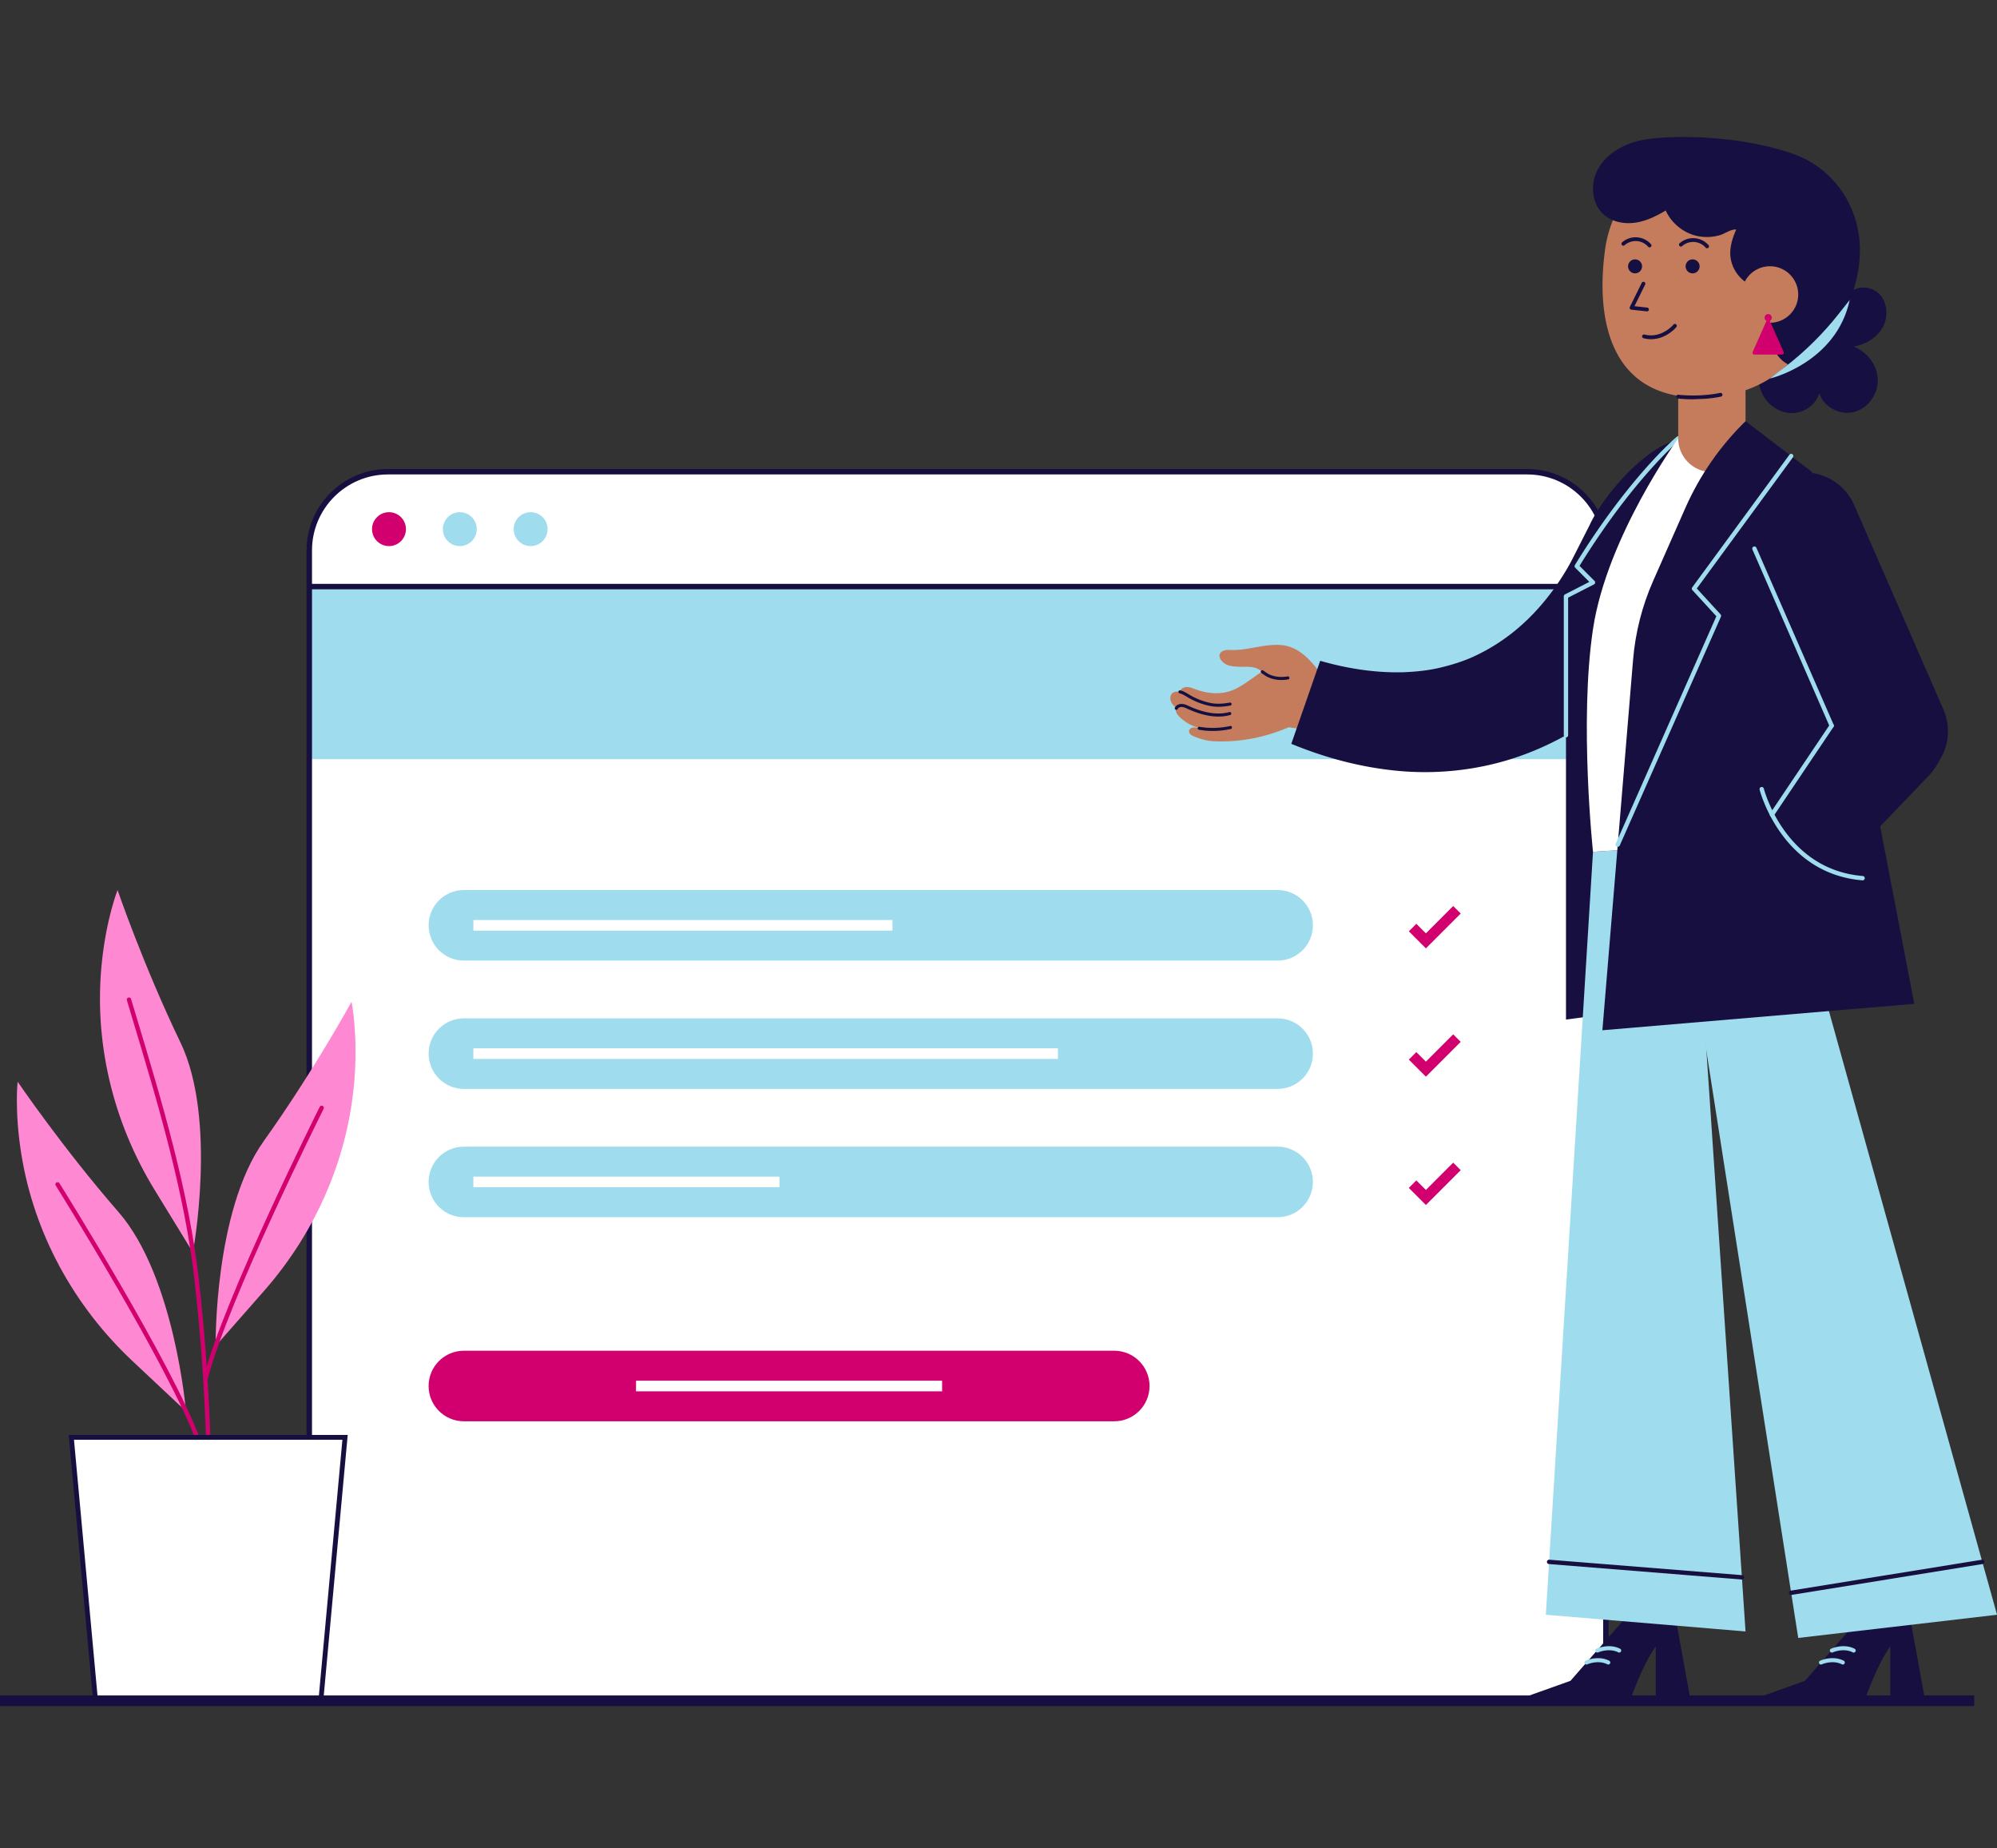 <svg xmlns="http://www.w3.org/2000/svg" xmlns:xlink="http://www.w3.org/1999/xlink" width="268" height="248" fill="none" xmlns:v="https://vecta.io/nano"><rect width="100%" height="100%" fill="#333333" stroke="none"/><style><![CDATA[.B{fill:#9fdcee}.C{fill:#d2006e}.D{fill:#170f40}.E{fill:#fff}.F{fill:#ff88d2}.G{fill:#160f41}.H{fill:#c57c5c}]]></style><path d="M41.504 228.199V73.851a10.56 10.56 0 0 1 10.557-10.557h152.892a10.56 10.56 0 0 1 10.557 10.557v154.348" class="E"/><path d="M215.301 78.704H41.504v23.159h173.797V78.704z" class="B"/><path d="M215.301 78.339H41.504v.731h173.797v-.731z" class="D"/><path d="M171.462 128.886H62.254c-2.613 0-4.733-2.119-4.733-4.733s2.118-4.732 4.733-4.732h109.208c2.614 0 4.733 2.118 4.733 4.732s-2.119 4.733-4.733 4.733z" class="B"/><path d="M191.357 127.246l-2.291-2.292 1.008-1.007 1.283 1.282 3.664-3.663 1.008 1.007-4.672 4.673z" class="C"/><path d="M119.77 123.441H63.527v1.426h56.243v-1.426z" class="E"/><path d="M171.462 146.102H62.254c-2.613 0-4.733-2.118-4.733-4.732s2.118-4.733 4.733-4.733h109.208c2.614 0 4.733 2.119 4.733 4.733s-2.119 4.732-4.733 4.732z" class="B"/><path d="M191.357 144.462l-2.291-2.292 1.008-1.007 1.283 1.282 3.664-3.663 1.008 1.007-4.672 4.673z" class="C"/><path d="M141.976 140.657H63.527v1.426h78.449v-1.426z" class="E"/><path d="M171.461 163.318H62.252c-2.613 0-4.733-2.119-4.733-4.733s2.119-4.732 4.733-4.732h109.209c2.613 0 4.733 2.118 4.733 4.732s-2.12 4.733-4.733 4.733z" class="B"/><path d="M191.356 161.678l-2.291-2.292 1.008-1.008 1.283 1.283 3.664-3.664 1.008 1.008-4.672 4.673z" class="C"/><path d="M104.601 157.873H63.526v1.425h41.075v-1.425z" class="E"/><path d="M149.538 190.699H62.252c-2.613 0-4.733-2.119-4.733-4.733s2.119-4.732 4.733-4.732h87.286c2.613 0 4.732 2.118 4.732 4.732s-2.119 4.733-4.732 4.733z" class="C"/><path d="M126.432 185.254H85.358v1.426h41.074v-1.426z" class="E"/><use xlink:href="#B" class="C"/><g class="B"><path d="M61.708 73.273c1.256 0 2.275-1.019 2.275-2.275s-1.018-2.275-2.275-2.275-2.275 1.019-2.275 2.275 1.018 2.275 2.275 2.275z"/><use xlink:href="#B" x="19.009"/></g><path d="M215.876 228.199h-.731V73.85c0-5.619-4.571-10.191-10.19-10.191H52.062c-5.62 0-10.191 4.572-10.191 10.191v154.349h-.731V73.85c0-6.022 4.9-10.922 10.922-10.922h152.892c6.022 0 10.921 4.899 10.921 10.922v154.349h.001z" class="D"/><path d="M24.958 189.355s-1.508-18.057-9.052-26.727-13.539-17.493-13.539-17.493-.443 3.919.503 9.765c1.72 10.634 7.059 20.35 14.914 27.722l7.174 6.733z" class="F"/><path d="M26.656 193.684c-.12 0-.232-.075-.276-.194-3.726-10.203-18.752-34.18-18.903-34.421-.086-.137-.045-.319.093-.405s.32-.046.406.092c.151.242 15.21 24.271 18.957 34.532.056.152-.023.321-.175.377-.033.013-.067.019-.101.019z" class="C"/><path d="M28.937 180.602s-.234-18.119 6.443-27.473 11.795-18.713 11.795-18.713.817 3.858.438 9.768c-.691 10.751-5.071 20.935-12.181 29.027l-6.494 7.391z" class="F"/><path d="M27.637 185.075c-.024 0-.049-.003-.074-.01-.158-.04-.252-.2-.211-.358 2.745-10.574 15.425-35.939 15.553-36.194.073-.145.248-.204.395-.131s.203.249.131.395c-.127.254-12.78 25.563-15.509 36.077-.034.133-.154.221-.284.221z" class="C"/><path d="M25.888 168.037s3.314-17.814-1.672-28.169-8.438-20.447-8.438-20.447-1.462 3.662-2.094 9.551c-1.149 10.711 1.433 21.493 7.062 30.677l5.141 8.388z" class="F"/><path d="M28.03 205.694c-.168-.003-.297-.138-.295-.3.198-10.747-.338-21.934-1.589-33.248-1.34-12.104-4.972-24.161-8.484-35.821l-.637-2.116c-.046-.156.042-.32.197-.367.161-.041.32.043.367.197l.636 2.117c3.52 11.684 7.16 23.767 8.506 35.925 1.256 11.339 1.791 22.55 1.594 33.324-.004.16-.135.289-.294.289z" class="C"/><path d="M43.064 228.118h-30.25l-3.242-35.26h36.733l-3.242 35.26z" class="E"/><path d="M43.36 228.442H12.52l-3.302-35.908h37.444l-3.302 35.908zm-30.249-.648h29.658l3.182-34.612H9.928l3.183 34.612z" class="D"/><path d="M247.79 39.7c.904-1.361 3.094-1.47 4.297-.365s1.379 3.069.614 4.513-2.31 2.369-3.917 2.661c1.813.699 3.179 2.51 3.219 4.453s-1.334 3.864-3.22 4.329-4.067-.683-4.634-2.542c-.448 1.595-2.105 2.718-3.761 2.681s-3.206-1.144-3.912-2.644-.606-3.317.124-4.805 2.046-2.648 3.553-3.337l7.637-4.942z" class="G"/><path d="M249.983 216.659l-7.757 8.866-7.058 2.516a.42.42 0 0 0 .139.809h14.676s1.754-5.264 3.694-7.943v7.943h4.802l-2.216-12.191h-6.28 0z" class="D"/><path d="M247.305 223.337a.27.27 0 0 1-.123-.029c-1.248-.634-2.68-.001-2.693.005-.138.064-.297.002-.359-.135a.27.27 0 0 1 .134-.359c.069-.03 1.679-.748 3.164.005a.27.27 0 0 1 .119.365.27.27 0 0 1-.242.148zm1.463-1.604c-.042 0-.083-.01-.123-.03-1.248-.633-2.68-.002-2.693.005-.138.064-.297.002-.359-.135a.27.27 0 0 1 .134-.359c.069-.03 1.679-.749 3.164.006a.27.27 0 0 1 .119.364c-.048.094-.143.149-.242.149zm-20.875-87.793l13.432 85.829 26.68-3.11-23.04-82.719h-17.072z" class="B"/><path d="M175.482 98.034c-1.185-.36-2.655-.401-2.471-.481-3.172 1.364-6.463 2.042-9.967 1.913-.931-.034-1.843-.268-2.707-.618-.202-.082-.415-.166-.574-.321-.137-.136-.226-.339-.175-.527.055-.213.274-.35.491-.384s.439.016.656.057l.106.018.009-.051a5.72 5.72 0 0 1-2.597-1.494c-.294-.297-.571-.727-.394-1.128-.286-.257-.565-.539-.709-.894-.169-.412-.117-.957.3-1.195.262-.149.579-.166.878-.104.085-.391.523-.635.931-.643.425-.008.829.173 1.228.32 1.734.637 3.648.753 5.325-.07 1.236-.607 2.398-1.559 3.556-2.325-.295-.21-.601-.411-.936-.51-.671-.199-1.542-.108-2.244-.143-.554-.029-1.125-.061-1.623-.302-.471-.229-1.177-.936-.813-1.5.139-.215.383-.344.633-.401s.509-.046.765-.037c2.331.088 4.588-.893 6.922-.65 1.398.145 2.601.928 3.567 1.909.759.77 1.462 1.654 1.987 2.618l-.567 5.87c-.074.775-.834 1.299-1.577 1.073z" class="H"/><path d="M171.525 91.217c-.599-.056-1.155-.223-1.615-.494-.183-.107-.362-.236-.536-.36l-.09-.064c-.092-.066-.114-.194-.049-.287s.194-.114.287-.048l.091.065.505.34c.712.419 1.69.56 2.683.386.111-.02.218.055.237.167s-.054.218-.166.237a5.08 5.08 0 0 1-1.347.058zm-8.575 3.588a5.57 5.57 0 0 1-.668-.103 9.62 9.62 0 0 1-2.828-1.109l-.184-.11c-.263-.159-.511-.31-.783-.403a1.65 1.65 0 0 0-.177-.05c-.11-.024-.181-.134-.157-.244s.135-.181.245-.156a1.9 1.9 0 0 1 .222.063c.313.107.592.276.863.44l.179.107a9.19 9.19 0 0 0 2.708 1.062c.775.169 1.599.159 2.672-.036.112-.02.218.054.238.165s-.054.219-.165.238c-.832.151-1.526.195-2.165.136zm-.1 1.309c-1.051-.098-2.193-.425-3.416-.979l-.073-.033c-.25-.115-.483-.223-.733-.241-.213-.016-.485.061-.581.266-.048.102-.17.147-.273.099s-.147-.17-.099-.273c.179-.384.623-.528.983-.501.316.024.601.153.874.277l.071.032c2.068.937 3.878 1.199 5.379.78.109-.03.222.033.253.142s-.034.222-.143.253c-.691.193-1.44.252-2.242.178zm-1.117 1.915l-.831-.11c-.111-.019-.186-.125-.167-.237s.126-.186.237-.167a10.66 10.66 0 0 0 4.116-.105c.111-.025.22.045.245.155s-.044.22-.155.245a11.1 11.1 0 0 1-3.445.219z" class="G"/><g class="D"><path d="M173.295 99.801c4.518 1.863 9.439 3.214 14.658 3.66 5.204.442 10.726-.164 15.885-1.966 5.163-1.795 9.9-4.69 13.89-8.228 2.002-1.769 3.834-3.693 5.513-5.748.841-1.028 1.642-2.089 2.404-3.205a38.52 38.52 0 0 0 1.126-1.721l.552-.919.282-.501.152-.282.078-.147.116-.236c2.017-4.45 4.385-18.758.11-21.123-4.723-2.612-12.71 6.612-14.727 11.062l-2.401 4.723c-.396.758-.841 1.516-1.314 2.255-.948 1.48-2.011 2.895-3.173 4.191-2.324 2.6-5.04 4.703-8.061 6.18-1.506.759-3.113 1.293-4.779 1.704-1.662.433-3.412.619-5.202.697-3.59.106-7.374-.429-11.153-1.511l-.079-.023-3.877 11.137z"/><path d="M225.218 58.821s-6.277 5.21-13.611 17.148l2.176 2.183-3.625 1.858v56.791l12.371-1.654s-10.974-59.526 4.81-73.961l-2.121-2.365zm-6.706 157.838l-7.757 8.866-7.058 2.516a.42.42 0 0 0 .139.809h14.676s1.755-5.264 3.694-7.943v7.943h4.802l-2.216-12.191h-6.28 0z"/></g><path d="M215.834 223.337c-.042 0-.084-.009-.123-.029-1.248-.634-2.68-.001-2.694.005-.137.064-.296.002-.359-.135a.27.27 0 0 1 .135-.359c.069-.03 1.679-.748 3.163.005.134.068.188.231.12.365-.048.094-.144.148-.242.148zm1.464-1.604c-.042 0-.083-.01-.123-.03-1.249-.633-2.68-.002-2.694.005-.137.064-.296.002-.358-.135a.27.27 0 0 1 .134-.359c.069-.03 1.679-.749 3.164.006a.27.27 0 0 1 .119.364c-.048.094-.144.149-.242.149zm-3.516-107.447l-6.328 102.373 26.8 2.239-7.106-105.453-13.366.841zm-3.626-15.344c-.162 0-.293-.132-.293-.292V80.01a.29.29 0 0 1 .16-.259l3.268-1.676-1.893-1.9c-.096-.096-.113-.244-.043-.359 7.275-11.842 13.611-17.168 13.674-17.22.124-.104.309-.086.412.038s.086.309-.038.412c-.062.051-6.26 5.266-13.429 16.88l2.013 2.02a.29.29 0 0 1 .082.252c-.015.092-.073.172-.156.214l-3.465 1.777V98.65c.001.159-.131.291-.292.291z" class="B"/><path d="M225.217 58.821s-9.57 13.173-11.435 25.581 0 29.885 0 29.885l15.313-.964 2.597-51.963-6.475-2.539z" class="E"/><g class="H"><path d="M229.735 63.34a4.52 4.52 0 0 0 4.519-4.519v-7.102h-9.037v7.102a4.52 4.52 0 0 0 4.518 4.519z"/><path d="M245.052 38.363c-1.262 8.771-7.316 14.573-15.956 14.958-13.547.604-14.926-11.236-13.665-20.007a16.05 16.05 0 0 1 18.166-13.597c8.77 1.261 12.716 9.874 11.455 18.646z"/></g><path d="M227.15 53.576c-.68 0-1.335-.034-1.963-.102-.139-.015-.242-.141-.226-.282s.129-.253.282-.227a19.49 19.49 0 0 0 3.641.027 17.1 17.1 0 0 0 1.966-.275c.141-.023.274.064.301.201s-.063.273-.201.301a17.63 17.63 0 0 1-2.025.282l-1.775.075zm1.945-20.266c-.071 0-.141-.029-.193-.087a2.22 2.22 0 0 0-1.535-.756c-.593-.034-1.171.157-1.62.551-.106.093-.268.083-.36-.023s-.083-.267.023-.36a2.75 2.75 0 0 1 3.876.252c.094.106.083.267-.023.36-.048.042-.108.063-.168.063zm-7.721-.118c-.071 0-.141-.029-.192-.087-.394-.448-.939-.717-1.536-.756a2.24 2.24 0 0 0-1.62.551c-.106.093-.266.083-.36-.023s-.083-.267.023-.36a2.75 2.75 0 0 1 3.876.252c.094.106.083.267-.023.36-.048.042-.108.063-.168.063zm-1.008 2.515a.94.94 0 0 1-.905.97c-.518.019-.952-.387-.97-.905a.94.94 0 0 1 .905-.97c.518-.018.953.387.97.905zm7.722 0a.94.94 0 0 1-.905.97c-.518.019-.953-.387-.97-.905a.94.94 0 0 1 .905-.97.94.94 0 0 1 .97.905zm-7.062 6.071c-.009 0-.018 0-.028-.002l-2.07-.225c-.083-.009-.156-.058-.197-.131s-.042-.162-.005-.236l1.597-3.234c.062-.127.218-.179.343-.116s.178.216.115.343l-1.434 2.906 1.707.186c.139.015.242.141.226.282-.014.131-.125.227-.254.227zm.548 3.731c-.319 0-.654-.038-1.006-.125-.137-.034-.22-.172-.187-.31s.17-.22.31-.187c2.299.573 3.87-1.312 3.884-1.331.09-.11.251-.126.36-.036s.126.251.036.36c-.062.077-1.361 1.63-3.397 1.63zm28.022-12.355c.137 4.875-2.113 9.8-4.981 13.604-.962 1.277-2.327 2.579-3.909 2.352-1.125-.161-2-1.079-2.561-2.067-1.357-2.39-1.327-5.504.076-7.867-.389-.069-.174-.341-.567-.314-1.961.134-3.953-.965-4.884-2.696-.98-1.822-.543-3.611.232-5.371-.743-.053-1.459.534-2.176.748a6.15 6.15 0 0 1-3.252.076c-1.758-.449-3.284-1.725-4.036-3.375-1.28.775-2.66 1.442-4.143 1.641s-3.089-.123-4.201-1.124c-1.626-1.464-1.802-4.115-.76-6.039s3.062-3.166 5.171-3.75c3.374-.934 13.446-1.029 21.114 1.703 4.63 1.649 7.889 5.71 8.692 10.539a14.4 14.4 0 0 1 .185 1.942z" class="G"/><g class="D"><path d="M226.182 68.142l-4.32 9.782c-1.486 3.363-2.399 6.951-2.703 10.615l-4.116 49.694 41.856-3.545-13.703-71.347-8.942-6.831c-3.407 3.327-6.148 7.276-8.072 11.633z"/><path d="M254.114 105.423a7.31 7.31 0 0 1-6.701-4.387l-11.969-27.422a7.31 7.31 0 0 1 3.774-9.621 7.31 7.31 0 0 1 9.621 3.775l11.969 27.421a7.31 7.31 0 0 1-3.774 9.621c-.952.416-1.944.613-2.92.613z"/><path d="M258.852 104.073l-13.11 13.663c-2.177 2.269-5.781 2.344-8.049.167-2.027-1.945-2.301-5.031-.784-7.284l10.563-15.716a7.34 7.34 0 0 1 10.18-1.997 7.34 7.34 0 0 1 1.997 10.18c-.234.345-.52.694-.797.987z"/></g><g class="B"><path d="M217.104 113.615c-.04 0-.08-.009-.118-.025-.148-.066-.215-.238-.15-.386l13.502-30.518-3.217-3.506c-.094-.103-.103-.258-.02-.371l13.04-17.796a.29.29 0 0 1 .409-.063c.131.095.158.278.063.408l-12.898 17.603 3.184 3.471c.078.085.099.21.052.316l-13.578 30.693c-.05.109-.156.174-.269.174zm32.856 4.505c-.008 0-.015-.001-.023-.001-10.882-.892-13.766-12.051-13.794-12.164a.29.29 0 0 1 .213-.353c.165-.046.315.057.355.212.026.109 2.816 10.865 13.272 11.722a.29.29 0 0 1 .268.315.29.29 0 0 1-.291.269zm-4.146-20.458c-.113 0-.22-.066-.268-.175l-10.368-23.756a.29.29 0 0 1 .535-.234l10.368 23.756a.29.29 0 0 1-.15.384c-.037.017-.078.025-.117.025z"/><path d="M237.796 109.591c-.056 0-.112-.016-.163-.05-.134-.09-.169-.272-.079-.406l8.017-11.928c.09-.135.273-.169.406-.08s.169.272.079.406l-8.017 11.928c-.056.084-.149.13-.243.13z"/></g><path d="M237.53 43.305c2.094 0 3.792-1.697 3.792-3.791s-1.698-3.791-3.792-3.791a3.79 3.79 0 1 0 0 7.583z" class="H"/><path d="M240.377 214.002c-.141 0-.265-.102-.288-.246a.29.29 0 0 1 .241-.335l25.651-4.148c.152-.028.309.081.335.242a.29.29 0 0 1-.242.335l-25.651 4.148c-.015.003-.031.004-.046.004zm-6.613-2.073c-.008 0-.016-.001-.024-.001l-25.872-2.074c-.161-.013-.28-.154-.267-.315s.154-.274.315-.268l25.872 2.074c.161.013.28.154.267.315-.012.152-.14.269-.291.269z" class="D"/><path d="M237.534 50.791s8.894-2.086 10.705-10.558l-1.495 1.895c-2.085 2.642-4.486 5.019-7.151 7.075l-2.059 1.588z" class="B"/><path d="M264.944 227.486H-.004v1.426h264.948v-1.426z" class="D"/><g class="C"><path d="M239.376 47.241l-1.869-4.21c-.083-.188-.35-.188-.433 0l-1.869 4.21c-.069.157.045.333.217.333h3.738c.17 0 .285-.177.216-.333z"/><path d="M237.289 43.108c.267 0 .483-.216.483-.483s-.216-.483-.483-.483-.483.216-.483.483.216.483.483.483z"/></g><defs ><path id="B" d="M52.203 73.273c1.256 0 2.275-1.019 2.275-2.275s-1.019-2.275-2.275-2.275-2.275 1.019-2.275 2.275 1.019 2.275 2.275 2.275z"/></defs></svg>